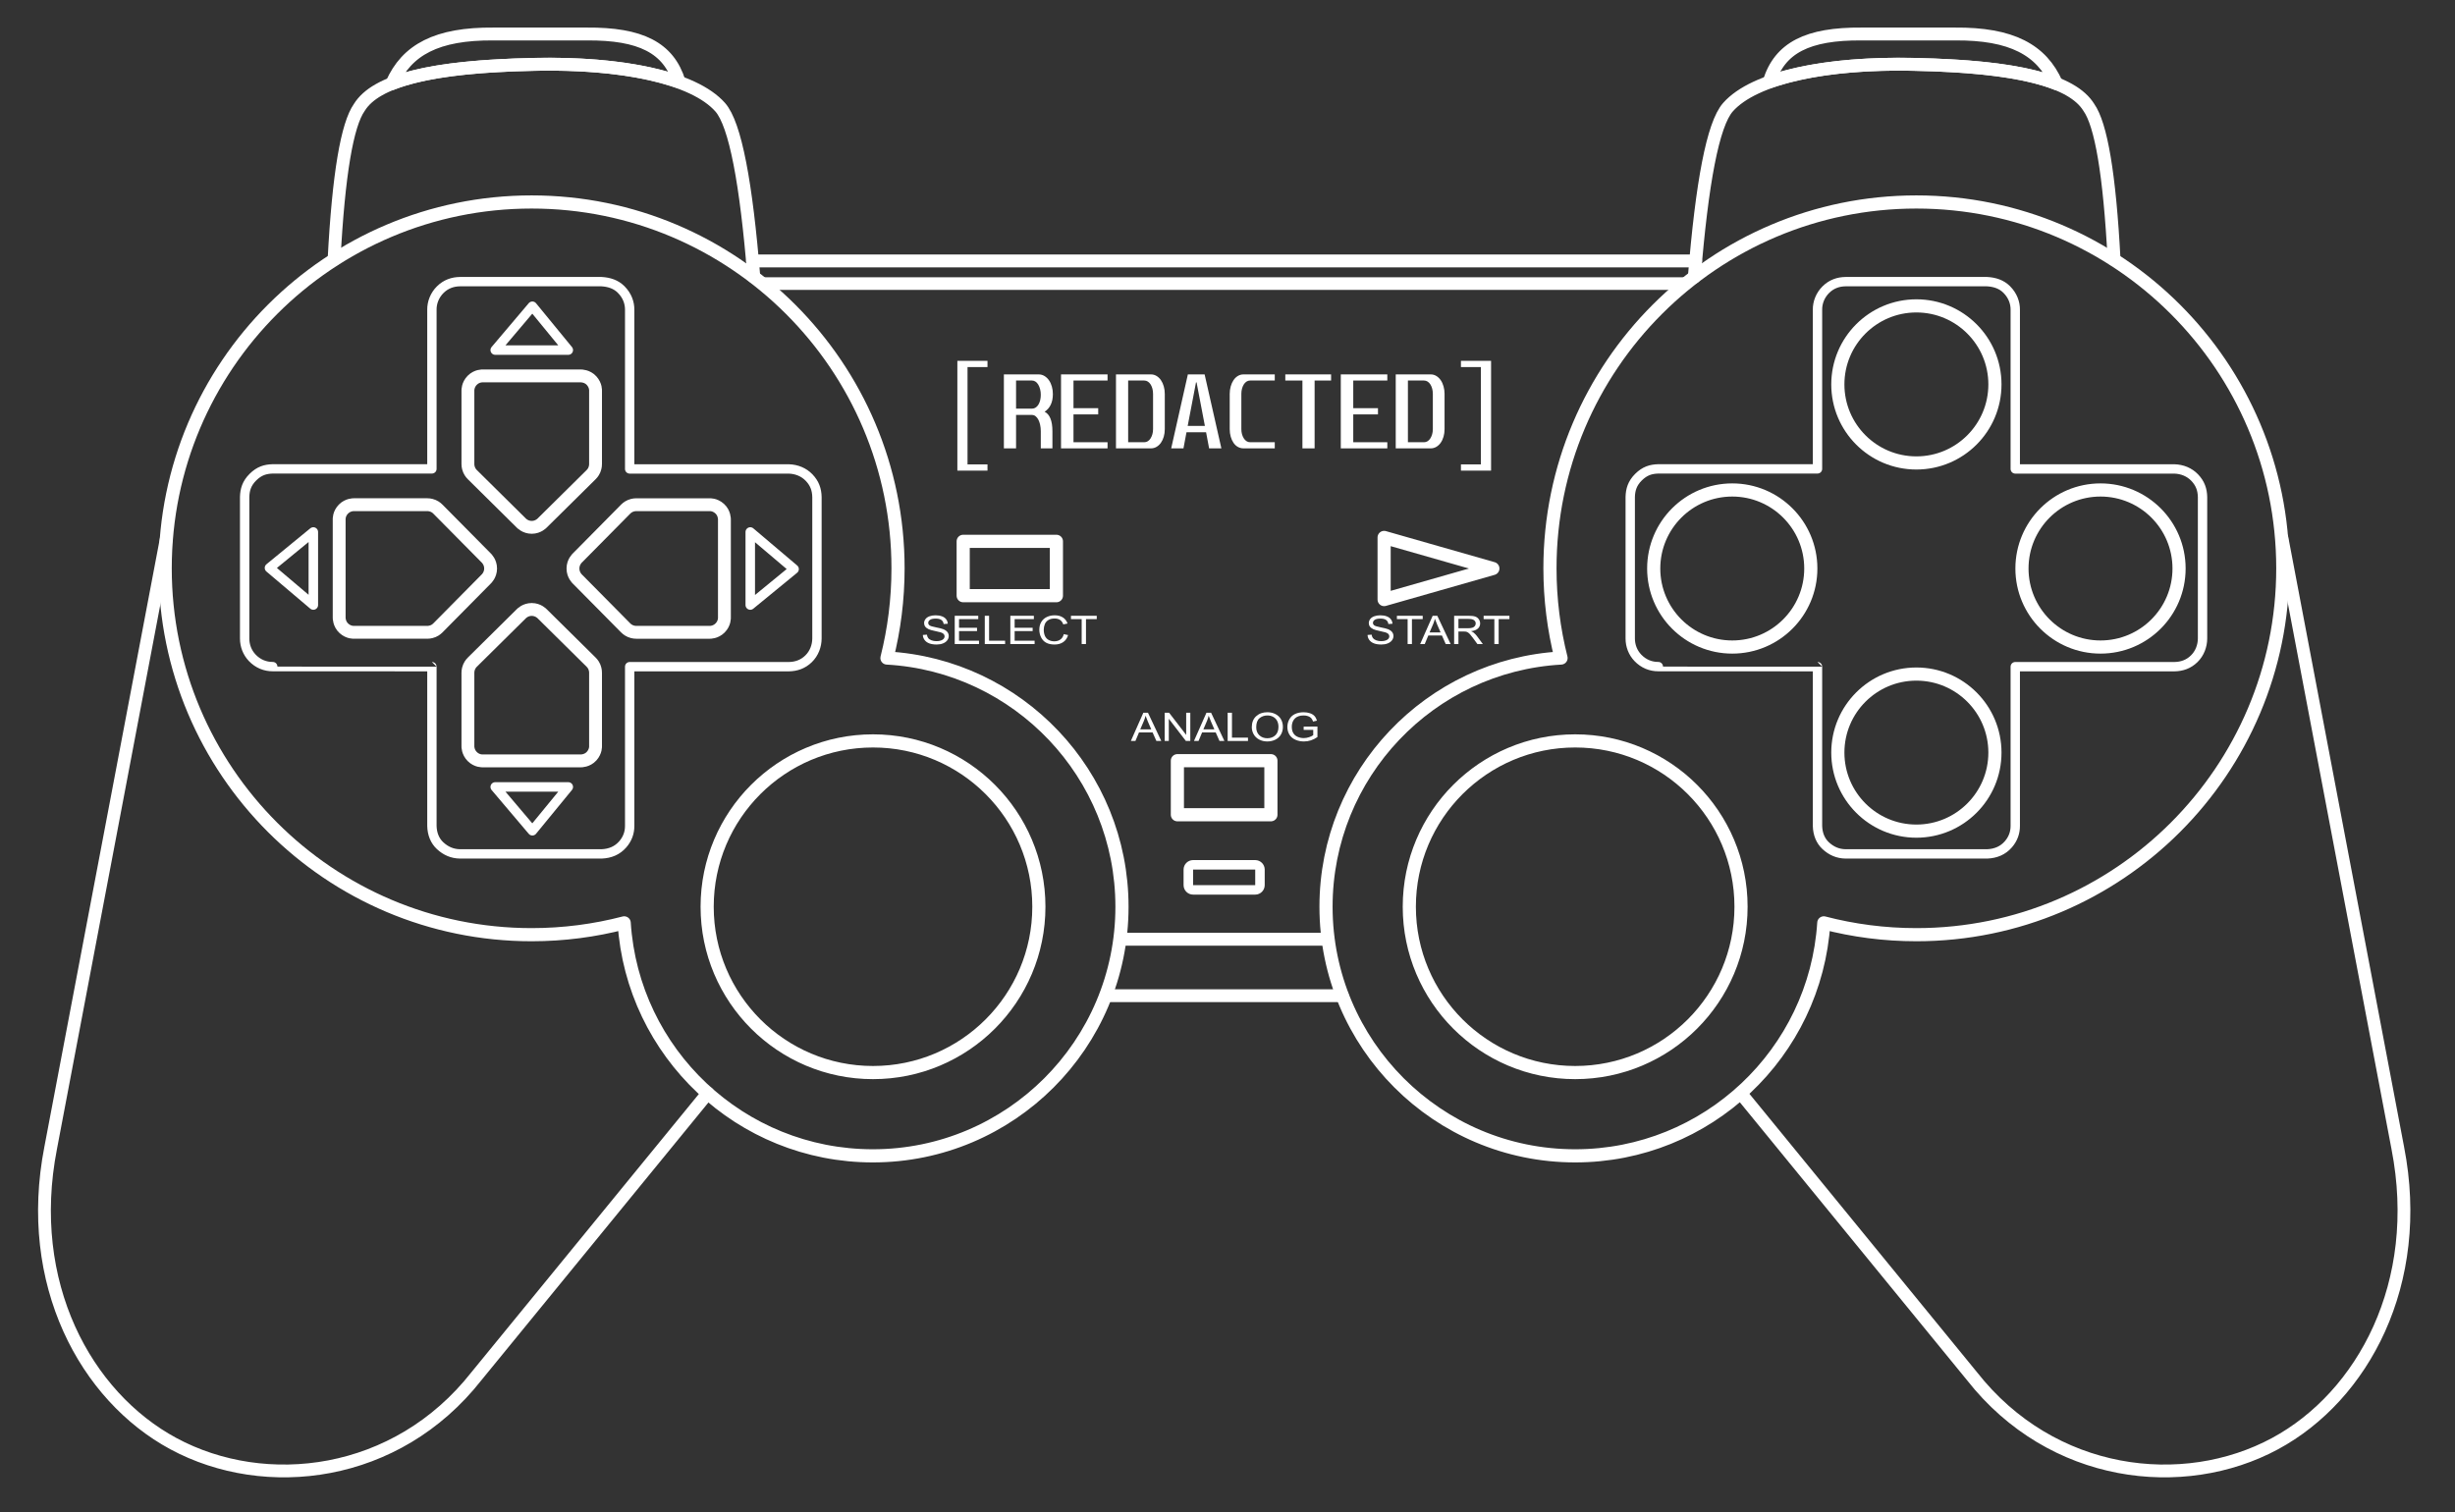 <?xml version="1.0" encoding="UTF-8" standalone="no"?><!DOCTYPE svg PUBLIC "-//W3C//DTD SVG 1.1//EN" "http://www.w3.org/Graphics/SVG/1.1/DTD/svg11.dtd"><svg width="100%" height="100%" viewBox="0 0 336 207" version="1.1" xmlns="http://www.w3.org/2000/svg" xmlns:xlink="http://www.w3.org/1999/xlink" xml:space="preserve" xmlns:serif="http://www.serif.com/" style="fill-rule:evenodd;clip-rule:evenodd;stroke-linecap:round;stroke-linejoin:round;stroke-miterlimit:10;"><rect x="0" y="0" width="336" height="207" fill="#333333" stroke="none"/><rect id="アートボード1" x="0" y="0" width="335.102" height="206.011" style="fill:none;"/><g><g id="Shoulders"><path id="RightShoulder" d="M242.136,11.215C243.574,6.538 247.408,4.596 254.781,4.655L267.537,4.655C275.298,4.584 279.431,6.823 281.464,11.463C277.234,9.776 270.604,8.955 261.518,8.804C253.841,8.677 247.162,9.468 242.136,11.215Z" style="fill:none;fill-rule:nonzero;stroke:white;stroke-width:1.76px;"/><path id="LeftShoulder" d="M92.952,11.215C91.515,6.538 87.68,4.596 80.307,4.655L67.551,4.655C59.791,4.584 55.657,6.823 53.624,11.463C57.854,9.776 64.484,8.955 73.57,8.804C81.247,8.677 87.926,9.468 92.952,11.215Z" style="fill:none;fill-rule:nonzero;stroke:white;stroke-width:1.76px;"/></g><g id="Structures"><g><path d="M238.222,149.632L269.886,188.375C280.835,202.323 298.802,204.403 311.376,197.615C323.389,191.131 331.784,175.677 328.169,157.145L312.32,73.658" style="fill:none;fill-rule:nonzero;stroke:white;stroke-width:1.75px;"/><path d="M96.88,149.632L65.215,188.375C54.267,202.323 36.299,204.403 23.725,197.615C11.713,191.131 3.318,175.677 6.933,157.145L22.781,73.658" style="fill:none;fill-rule:nonzero;stroke:white;stroke-width:1.75px;"/></g><g><path d="M231.891,37.915C232.925,25.109 234.425,17.015 236.493,14.676C240.121,10.572 250.106,8.55 261.925,8.806C276.265,9.116 283.632,11.06 285.884,14.699C287.547,17.056 288.725,23.774 289.341,35.545" style="fill:none;fill-rule:nonzero;stroke:white;stroke-width:1.76px;"/><path d="M103.173,37.915C102.139,25.109 100.639,17.015 98.57,14.676C94.942,10.572 84.958,8.55 73.138,8.806C58.798,9.116 51.432,11.06 49.179,14.699C47.517,17.056 46.339,23.774 45.722,35.545" style="fill:none;fill-rule:nonzero;stroke:white;stroke-width:1.76px;"/></g><g><path d="M121.391,90.076C122.382,86.146 122.908,82.033 122.908,77.798C122.908,50.119 100.436,27.648 72.758,27.648C45.079,27.648 22.608,50.119 22.608,77.798C22.608,105.476 45.079,127.948 72.758,127.948C77.134,127.948 81.38,127.386 85.429,126.33C86.567,144.123 101.379,158.222 119.458,158.222C138.278,158.222 153.558,142.942 153.558,124.122C153.558,105.951 139.314,91.081 121.391,90.076Z" style="fill:none;stroke:white;stroke-width:1.8px;stroke-miterlimit:1.5;"/><path d="M213.65,90.076C212.659,86.146 212.133,82.033 212.133,77.798C212.133,50.119 234.604,27.648 262.283,27.648C289.961,27.648 312.433,50.119 312.433,77.798C312.433,105.476 289.961,127.948 262.283,127.948C257.907,127.948 253.661,127.386 249.612,126.33C248.473,144.123 233.662,158.222 215.583,158.222C196.763,158.222 181.483,142.942 181.483,124.122C181.483,105.951 195.727,91.081 213.65,90.076Z" style="fill:none;stroke:white;stroke-width:1.8px;stroke-miterlimit:1.5;"/></g><g><path d="M153.336,128.57L181.746,128.57" style="fill:none;fill-rule:nonzero;stroke:white;stroke-width:1.76px;"/><path d="M151.374,136.299L183.708,136.299" style="fill:none;fill-rule:nonzero;stroke:white;stroke-width:1.76px;"/><path d="M232.073,35.719L102.998,35.719" style="fill:none;fill-rule:nonzero;stroke:white;stroke-width:1.76px;"/><path d="M230.536,38.822L104.536,38.822" style="fill:none;fill-rule:nonzero;stroke:white;stroke-width:1.73px;"/></g></g><g id="Sticks"><circle id="RightStick" cx="215.583" cy="124.122" r="22.7" style="fill:none;stroke:white;stroke-width:1.8px;stroke-miterlimit:1.5;"/><circle id="LeftStick" cx="119.483" cy="124.122" r="22.7" style="fill:none;stroke:white;stroke-width:1.8px;stroke-miterlimit:1.5;"/></g><g id="Buttons"><circle id="SquareButton" cx="237.083" cy="77.822" r="10.75" style="fill:none;stroke:white;stroke-width:1.8px;stroke-miterlimit:1.5;"/><circle id="CircleButton" cx="287.483" cy="77.822" r="10.75" style="fill:none;stroke:white;stroke-width:1.8px;stroke-miterlimit:1.5;"/><circle id="CrossButton" cx="262.283" cy="103.022" r="10.75" style="fill:none;stroke:white;stroke-width:1.8px;stroke-miterlimit:1.5;"/><circle id="TriangleButton" cx="262.283" cy="52.622" r="10.75" style="fill:none;stroke:white;stroke-width:1.8px;stroke-miterlimit:1.5;"/></g><g id="Arrows"><path id="RightArrow" d="M79.006,79.251C78.994,79.238 78.415,78.706 78.418,77.815C78.422,76.927 79.006,76.396 79.006,76.396L85.633,69.692C85.645,69.681 85.905,69.405 86.278,69.251C86.703,69.075 87.076,69.089 87.076,69.089L97.117,69.089C97.117,69.089 97.829,69.026 98.494,69.626C99.163,70.229 99.146,71.08 99.146,71.08L99.146,84.528C99.146,84.546 99.199,85.315 98.551,85.963C97.928,86.586 97.155,86.557 97.155,86.557L87.079,86.557C87.061,86.557 86.693,86.568 86.28,86.393C85.89,86.228 85.636,85.954 85.636,85.954L79.006,79.251Z" style="fill:none;fill-rule:nonzero;stroke:white;stroke-width:1.76px;"/><path id="LeftArrow" d="M66.56,76.393C66.572,76.406 67.151,76.938 67.147,77.829C67.144,78.717 66.56,79.248 66.56,79.248L59.933,85.952C59.921,85.963 59.661,86.239 59.288,86.393C58.863,86.569 58.49,86.556 58.49,86.556L48.449,86.556C48.449,86.556 47.737,86.618 47.072,86.018C46.403,85.415 46.42,84.564 46.42,84.564L46.42,71.116C46.42,71.099 46.366,70.329 47.014,69.681C47.638,69.058 48.411,69.087 48.411,69.087L58.487,69.087C58.505,69.087 58.873,69.076 59.286,69.251C59.676,69.416 59.93,69.691 59.93,69.691L66.56,76.393Z" style="fill:none;fill-rule:nonzero;stroke:white;stroke-width:1.76px;"/><path id="DownArrow" d="M71.346,84.016C71.358,84.003 71.891,83.424 72.782,83.428C73.67,83.432 74.201,84.016 74.201,84.016L80.905,90.643C80.916,90.654 81.192,90.914 81.346,91.287C81.522,91.712 81.508,92.086 81.508,92.086L81.508,102.126C81.508,102.126 81.571,102.838 80.971,103.503C80.368,104.173 79.516,104.156 79.516,104.156L66.069,104.156C66.051,104.156 65.282,104.209 64.634,103.561C64.011,102.938 64.04,102.164 64.04,102.164L64.04,92.088C64.04,92.07 64.029,91.702 64.204,91.289C64.369,90.899 64.643,90.645 64.643,90.645L71.346,84.016Z" style="fill:none;fill-rule:nonzero;stroke:white;stroke-width:1.76px;"/><path id="UpArrow" d="M71.346,71.599C71.358,71.611 71.891,72.19 72.782,72.187C73.67,72.183 74.201,71.599 74.201,71.599L80.905,64.972C80.916,64.96 81.192,64.7 81.346,64.327C81.522,63.903 81.508,63.529 81.508,63.529L81.508,53.488C81.508,53.488 81.571,52.776 80.971,52.111C80.368,51.442 79.516,51.459 79.516,51.459L66.069,51.459C66.051,51.459 65.282,51.406 64.634,52.054C64.011,52.677 64.04,53.45 64.04,53.45L64.04,63.526C64.04,63.544 64.029,63.912 64.204,64.325C64.369,64.715 64.643,64.969 64.643,64.969L71.346,71.599Z" style="fill:none;fill-rule:nonzero;stroke:white;stroke-width:1.76px;"/></g><g id="Controls"><rect id="AnalogLed" x="163.289" y="119.036" width="8.505" height="2.126" style="fill:none;"/><rect id="AnalogLedLight" x="163.291" y="119.049" width="8.5" height="2.1" style="fill:none;"/><path d="M173.093,119.036C173.093,118.318 172.511,117.736 171.793,117.736L163.289,117.736C162.571,117.736 161.989,118.318 161.989,119.036L161.989,121.162C161.989,121.88 162.571,122.462 163.289,122.462L171.793,122.462C172.511,122.462 173.093,121.88 173.093,121.162L173.093,119.036ZM171.793,119.036L163.289,119.036L163.289,121.162L171.793,121.162L171.793,119.036Z" style="fill:white;"/><rect id="AnalogButton" x="161.141" y="104.129" width="12.8" height="7.4" style="fill:none;stroke:white;stroke-width:1.8px;"/><rect id="SelectButton" x="131.826" y="74.101" width="12.757" height="7.442" style="fill:none;stroke:white;stroke-width:1.8px;"/><path id="StartButton" d="M204.319,77.822L189.436,73.57L189.436,82.074L204.319,77.822Z" style="fill:none;fill-rule:nonzero;stroke:white;stroke-width:1.8px;"/></g><g id="Detail"><path id="ButtonDetail" d="M248.749,91.26L248.749,113.044C248.771,114.163 249.159,115.103 249.869,115.764C250.646,116.489 251.552,116.877 252.594,116.89L271.97,116.89C273.157,116.844 274.136,116.421 274.869,115.579C275.526,114.825 275.82,113.961 275.816,113.044L275.816,91.26L297.6,91.26C298.625,91.246 299.542,90.922 300.3,90.183C301.069,89.432 301.437,88.419 301.447,87.414L301.447,68.038C301.426,67.029 301.133,66.165 300.367,65.371C299.649,64.626 298.671,64.225 297.6,64.193L275.816,64.193L275.816,42.4C275.823,41.452 275.478,40.458 274.639,39.622C273.933,38.917 273.012,38.614 271.97,38.554L252.594,38.554C251.599,38.562 250.666,38.884 249.897,39.643C249.12,40.408 248.735,41.434 248.749,42.4L248.749,64.184L226.965,64.184C225.942,64.212 225.119,64.457 224.252,65.313C223.393,66.162 223.145,67.045 223.119,68.03L223.119,87.406C223.118,88.391 223.481,89.336 224.161,90.047C224.95,90.874 225.946,91.259 226.965,91.252C226.965,91.26 248.749,91.26 248.749,91.26Z" style="fill:none;fill-rule:nonzero;stroke:white;stroke-width:1.28px;"/><path id="ArrowDetail" d="M59.113,91.26L59.113,113.044C59.135,114.163 59.523,115.103 60.233,115.764C61.011,116.489 61.916,116.877 62.959,116.89L82.334,116.89C83.521,116.844 84.5,116.421 85.233,115.579C85.89,114.825 86.185,113.961 86.18,113.044L86.18,91.26L107.964,91.26C108.989,91.246 109.906,90.922 110.664,90.183C111.433,89.432 111.801,88.419 111.811,87.414L111.811,68.038C111.791,67.029 111.498,66.165 110.731,65.371C110.013,64.626 109.035,64.225 107.964,64.193L86.18,64.193L86.18,42.4C86.187,41.452 85.843,40.458 85.004,39.622C84.297,38.917 83.376,38.614 82.334,38.554L62.959,38.554C61.963,38.562 61.031,38.884 60.261,39.643C59.484,40.408 59.099,41.434 59.113,42.4L59.113,64.184L37.329,64.184C36.306,64.212 35.483,64.457 34.617,65.313C33.757,66.162 33.509,67.045 33.483,68.03L33.483,87.406C33.482,88.391 33.846,89.336 34.525,90.047C35.315,90.874 36.31,91.259 37.329,91.252C37.329,91.26 59.113,91.26 59.113,91.26Z" style="fill:none;fill-rule:nonzero;stroke:white;stroke-width:1.28px;"/><path id="RightDetail" d="M108.683,77.905L102.683,72.822L102.683,82.822L108.683,77.905Z" style="fill:none;fill-rule:nonzero;stroke:white;stroke-width:1.3px;"/><path id="LeftDetail" d="M36.883,77.739L42.883,82.822L42.883,72.822L36.883,77.739Z" style="fill:none;fill-rule:nonzero;stroke:white;stroke-width:1.3px;"/><path id="DownDetail" d="M72.861,113.722L67.778,107.722L77.778,107.722L72.861,113.722Z" style="fill:none;fill-rule:nonzero;stroke:white;stroke-width:1.3px;"/><path id="UpDetail" d="M72.861,41.922L67.778,47.922L77.778,47.922L72.861,41.922Z" style="fill:none;fill-rule:nonzero;stroke:white;stroke-width:1.3px;"/><path d="M154.772,101.431L156.482,97.566L157.116,97.566L158.938,101.431L158.267,101.431L157.748,100.261L155.887,100.261L155.398,101.431L154.772,101.431ZM156.057,99.844L157.566,99.844L157.101,98.773C156.959,98.448 156.854,98.181 156.785,97.972C156.729,98.22 156.649,98.466 156.545,98.71L156.057,99.844Z" style="fill:white;fill-rule:nonzero;"/><path d="M159.403,101.431L159.403,97.566L160.007,97.566L162.345,100.601L162.345,97.566L162.909,97.566L162.909,101.431L162.305,101.431L159.967,98.394L159.967,101.431L159.403,101.431Z" style="fill:white;fill-rule:nonzero;"/><path d="M163.41,101.431L165.12,97.566L165.754,97.566L167.576,101.431L166.905,101.431L166.386,100.261L164.525,100.261L164.036,101.431L163.41,101.431ZM164.695,99.844L166.204,99.844L165.739,98.773C165.597,98.448 165.492,98.181 165.423,97.972C165.367,98.22 165.287,98.466 165.183,98.71L164.695,99.844Z" style="fill:white;fill-rule:nonzero;"/><path d="M168.022,101.431L168.022,97.566L168.611,97.566L168.611,100.975L170.803,100.975L170.803,101.431L168.022,101.431Z" style="fill:white;fill-rule:nonzero;"/><path d="M171.326,99.549C171.326,98.907 171.524,98.405 171.921,98.042C172.318,97.679 172.83,97.497 173.457,97.497C173.868,97.497 174.238,97.582 174.568,97.753C174.898,97.923 175.15,98.161 175.323,98.466C175.496,98.771 175.582,99.117 175.582,99.504C175.582,99.896 175.491,100.246 175.309,100.556C175.127,100.865 174.869,101.099 174.535,101.259C174.201,101.418 173.841,101.497 173.454,101.497C173.035,101.497 172.661,101.409 172.331,101.233C172.001,101.058 171.751,100.818 171.581,100.514C171.411,100.21 171.326,99.888 171.326,99.549ZM171.933,99.556C171.933,100.022 172.077,100.389 172.366,100.657C172.654,100.925 173.016,101.059 173.451,101.059C173.894,101.059 174.259,100.924 174.546,100.653C174.832,100.383 174.975,99.999 174.975,99.501C174.975,99.186 174.914,98.912 174.791,98.677C174.669,98.442 174.49,98.261 174.254,98.131C174.018,98.002 173.754,97.937 173.46,97.937C173.043,97.937 172.684,98.062 172.384,98.311C172.083,98.559 171.933,98.975 171.933,99.556Z" style="fill:white;fill-rule:nonzero;"/><path d="M178.424,99.915L178.424,99.462L180.31,99.459L180.31,100.893C180.02,101.094 179.722,101.244 179.414,101.346C179.106,101.447 178.791,101.497 178.467,101.497C178.03,101.497 177.632,101.416 177.275,101.253C176.918,101.091 176.648,100.856 176.466,100.548C176.284,100.24 176.193,99.897 176.193,99.517C176.193,99.141 176.283,98.79 176.464,98.464C176.646,98.137 176.906,97.895 177.246,97.737C177.586,97.579 177.978,97.5 178.421,97.5C178.743,97.5 179.034,97.545 179.294,97.636C179.554,97.726 179.758,97.852 179.906,98.014C180.054,98.176 180.166,98.387 180.243,98.647L179.712,98.773C179.645,98.576 179.562,98.422 179.463,98.309C179.363,98.197 179.222,98.107 179.038,98.039C178.853,97.971 178.649,97.937 178.424,97.937C178.155,97.937 177.922,97.973 177.726,98.044C177.53,98.115 177.371,98.209 177.251,98.325C177.13,98.441 177.037,98.569 176.97,98.707C176.857,98.947 176.8,99.206 176.8,99.485C176.8,99.83 176.868,100.118 177.005,100.35C177.142,100.582 177.34,100.754 177.601,100.867C177.863,100.979 178.14,101.036 178.433,101.036C178.688,101.036 178.937,100.993 179.18,100.908C179.423,100.823 179.607,100.732 179.733,100.635L179.733,99.915L178.424,99.915Z" style="fill:white;fill-rule:nonzero;"/><path d="M126.304,86.919L126.86,86.877C126.886,87.07 126.947,87.229 127.044,87.353C127.14,87.477 127.289,87.577 127.492,87.654C127.694,87.73 127.922,87.768 128.175,87.768C128.4,87.768 128.599,87.739 128.771,87.681C128.943,87.623 129.071,87.544 129.155,87.443C129.239,87.341 129.281,87.231 129.281,87.112C129.281,86.99 129.241,86.884 129.16,86.794C129.079,86.703 128.945,86.627 128.759,86.565C128.639,86.525 128.375,86.462 127.966,86.377C127.556,86.291 127.27,86.211 127.106,86.135C126.893,86.039 126.735,85.918 126.63,85.775C126.526,85.632 126.474,85.471 126.474,85.294C126.474,85.098 126.538,84.916 126.665,84.746C126.793,84.576 126.979,84.447 127.224,84.36C127.469,84.272 127.742,84.228 128.042,84.228C128.372,84.228 128.663,84.274 128.915,84.366C129.167,84.458 129.361,84.594 129.497,84.774C129.633,84.953 129.705,85.156 129.716,85.383L129.15,85.42C129.12,85.176 129.017,84.991 128.842,84.866C128.667,84.741 128.408,84.679 128.066,84.679C127.709,84.679 127.45,84.736 127.287,84.849C127.124,84.962 127.042,85.099 127.042,85.259C127.042,85.398 127.1,85.513 127.215,85.602C127.329,85.692 127.625,85.784 128.104,85.878C128.583,85.972 128.911,86.054 129.09,86.125C129.349,86.228 129.54,86.36 129.664,86.519C129.788,86.678 129.849,86.862 129.849,87.069C129.849,87.275 129.781,87.469 129.646,87.651C129.51,87.833 129.315,87.975 129.061,88.076C128.807,88.177 128.521,88.228 128.203,88.228C127.8,88.228 127.462,88.177 127.189,88.075C126.917,87.973 126.703,87.819 126.548,87.614C126.393,87.409 126.312,87.177 126.304,86.919Z" style="fill:white;fill-rule:nonzero;"/><path d="M130.667,88.162L130.667,84.294L133.887,84.294L133.887,84.75L131.256,84.75L131.256,85.935L133.72,85.935L133.72,86.389L131.256,86.389L131.256,87.705L133.99,87.705L133.99,88.162L130.667,88.162Z" style="fill:white;fill-rule:nonzero;"/><path d="M134.78,88.162L134.78,84.294L135.37,84.294L135.37,87.705L137.563,87.705L137.563,88.162L134.78,88.162Z" style="fill:white;fill-rule:nonzero;"/><path d="M138.277,88.162L138.277,84.294L141.498,84.294L141.498,84.75L138.867,84.75L138.867,85.935L141.331,85.935L141.331,86.389L138.867,86.389L138.867,87.705L141.601,87.705L141.601,88.162L138.277,88.162Z" style="fill:white;fill-rule:nonzero;"/><path d="M145.593,86.805L146.183,86.935C146.059,87.355 145.837,87.676 145.516,87.896C145.195,88.117 144.802,88.228 144.338,88.228C143.858,88.228 143.468,88.143 143.167,87.973C142.866,87.803 142.638,87.557 142.481,87.236C142.324,86.914 142.245,86.568 142.245,86.199C142.245,85.796 142.334,85.444 142.511,85.144C142.688,84.845 142.94,84.617 143.267,84.461C143.595,84.305 143.955,84.228 144.348,84.228C144.793,84.228 145.168,84.326 145.472,84.523C145.775,84.72 145.987,84.997 146.107,85.354L145.526,85.473C145.423,85.192 145.273,84.987 145.077,84.858C144.88,84.73 144.633,84.666 144.335,84.666C143.993,84.666 143.707,84.737 143.477,84.879C143.247,85.022 143.086,85.213 142.993,85.453C142.899,85.693 142.853,85.941 142.853,86.196C142.853,86.525 142.908,86.812 143.018,87.057C143.129,87.303 143.3,87.486 143.533,87.608C143.766,87.729 144.018,87.79 144.29,87.79C144.62,87.79 144.899,87.707 145.128,87.542C145.357,87.376 145.512,87.131 145.593,86.805Z" style="fill:white;fill-rule:nonzero;"/><path d="M148.042,88.162L148.042,84.75L146.575,84.75L146.575,84.294L150.105,84.294L150.105,84.75L148.631,84.75L148.631,88.162L148.042,88.162Z" style="fill:white;fill-rule:nonzero;"/><path d="M187.169,86.919L187.725,86.877C187.751,87.07 187.812,87.229 187.908,87.353C188.005,87.477 188.154,87.577 188.357,87.654C188.559,87.73 188.787,87.768 189.04,87.768C189.265,87.768 189.463,87.739 189.636,87.681C189.808,87.623 189.936,87.544 190.02,87.443C190.104,87.341 190.146,87.231 190.146,87.112C190.146,86.99 190.106,86.884 190.025,86.794C189.944,86.703 189.81,86.627 189.623,86.565C189.504,86.525 189.24,86.462 188.831,86.377C188.421,86.291 188.135,86.211 187.971,86.135C187.758,86.039 187.6,85.918 187.495,85.775C187.391,85.632 187.339,85.471 187.339,85.294C187.339,85.098 187.403,84.916 187.53,84.746C187.658,84.576 187.844,84.447 188.089,84.36C188.334,84.272 188.607,84.228 188.906,84.228C189.237,84.228 189.528,84.274 189.78,84.366C190.032,84.458 190.226,84.594 190.362,84.774C190.497,84.953 190.57,85.156 190.581,85.383L190.015,85.42C189.985,85.176 189.882,84.991 189.707,84.866C189.532,84.741 189.273,84.679 188.931,84.679C188.574,84.679 188.315,84.736 188.151,84.849C187.988,84.962 187.907,85.099 187.907,85.259C187.907,85.398 187.965,85.513 188.08,85.602C188.194,85.692 188.49,85.784 188.969,85.878C189.448,85.972 189.776,86.054 189.955,86.125C190.214,86.228 190.405,86.36 190.529,86.519C190.652,86.678 190.714,86.862 190.714,87.069C190.714,87.275 190.646,87.469 190.511,87.651C190.375,87.833 190.18,87.975 189.926,88.076C189.672,88.177 189.385,88.228 189.067,88.228C188.664,88.228 188.327,88.177 188.054,88.075C187.782,87.973 187.568,87.819 187.413,87.614C187.258,87.409 187.177,87.177 187.169,86.919Z" style="fill:white;fill-rule:nonzero;"/><path d="M192.653,88.162L192.653,84.75L191.185,84.75L191.185,84.294L194.716,84.294L194.716,84.75L193.242,84.75L193.242,88.162L192.653,88.162Z" style="fill:white;fill-rule:nonzero;"/><path d="M194.369,88.162L196.08,84.294L196.715,84.294L198.538,88.162L197.866,88.162L197.347,86.99L195.484,86.99L194.995,88.162L194.369,88.162ZM195.654,86.573L197.164,86.573L196.699,85.502C196.558,85.177 196.452,84.909 196.383,84.7C196.327,84.948 196.247,85.194 196.143,85.439L195.654,86.573Z" style="fill:white;fill-rule:nonzero;"/><path d="M199.018,88.162L199.018,84.294L200.992,84.294C201.389,84.294 201.691,84.328 201.898,84.398C202.104,84.467 202.269,84.59 202.393,84.766C202.517,84.942 202.578,85.136 202.578,85.349C202.578,85.623 202.476,85.855 202.271,86.043C202.067,86.231 201.751,86.351 201.324,86.402C201.48,86.467 201.598,86.531 201.679,86.594C201.851,86.732 202.014,86.903 202.168,87.109L202.943,88.162L202.202,88.162L201.612,87.357C201.44,87.125 201.298,86.947 201.187,86.824C201.075,86.701 200.976,86.615 200.888,86.565C200.799,86.516 200.71,86.482 200.619,86.462C200.552,86.45 200.442,86.444 200.291,86.444L199.607,86.444L199.607,88.162L199.018,88.162ZM199.607,86.001L200.874,86.001C201.143,86.001 201.354,85.977 201.506,85.928C201.658,85.88 201.773,85.802 201.852,85.696C201.931,85.59 201.971,85.474 201.971,85.349C201.971,85.166 201.894,85.016 201.741,84.898C201.588,84.78 201.347,84.721 201.017,84.721L199.607,84.721L199.607,86.001Z" style="fill:white;fill-rule:nonzero;"/><path d="M204.523,88.162L204.523,84.75L203.055,84.75L203.055,84.294L206.586,84.294L206.586,84.75L205.112,84.75L205.112,88.162L204.523,88.162Z" style="fill:white;fill-rule:nonzero;"/><path d="M135.151,49.395L135.151,50.247L132.419,50.247L132.419,63.57L135.151,63.57L135.151,64.423L131.028,64.423L131.028,49.395L135.151,49.395Z" style="fill:white;fill-rule:nonzero;"/><path d="M142.145,51.25C142.438,51.25 142.705,51.323 142.947,51.469C143.19,51.615 143.396,51.812 143.568,52.058C143.739,52.305 143.871,52.591 143.963,52.917C144.054,53.243 144.1,53.585 144.1,53.944C144.1,55.056 143.724,55.862 142.972,56.363C143.683,56.723 144.038,57.613 144.038,59.033L144.038,61.377L142.446,61.377L142.446,59.033C142.446,58.724 142.417,58.434 142.358,58.162C142.3,57.89 142.218,57.654 142.114,57.454C142.009,57.253 141.884,57.095 141.738,56.978C141.592,56.861 141.427,56.802 141.243,56.802L139.062,56.802L139.062,61.377L137.395,61.377L137.395,51.25L142.145,51.25ZM139.062,55.937L141.255,55.937C141.439,55.937 141.604,55.887 141.75,55.787C141.897,55.687 142.022,55.551 142.126,55.38C142.231,55.208 142.31,55.008 142.365,54.778C142.419,54.548 142.446,54.3 142.446,54.032C142.446,53.765 142.415,53.512 142.352,53.274C142.289,53.036 142.206,52.829 142.101,52.653C141.997,52.478 141.872,52.34 141.725,52.24C141.579,52.14 141.418,52.089 141.243,52.089L139.062,52.089L139.062,55.937Z" style="fill:white;fill-rule:nonzero;"/><path d="M151.583,51.25L151.583,52.089L146.921,52.089L146.921,55.875L150.305,55.875L150.305,56.727L146.921,56.727L146.921,60.537L151.583,60.537L151.583,61.377L145.216,61.377L145.216,51.25L151.583,51.25Z" style="fill:white;fill-rule:nonzero;"/><path d="M154.403,60.537L156.609,60.537C156.784,60.537 156.945,60.491 157.092,60.399C157.238,60.307 157.363,60.18 157.468,60.017C157.572,59.854 157.656,59.664 157.718,59.447C157.781,59.229 157.812,58.995 157.812,58.745L157.812,53.919C157.812,53.669 157.783,53.433 157.725,53.211C157.666,52.99 157.585,52.795 157.48,52.628C157.376,52.461 157.248,52.33 157.098,52.234C156.947,52.137 156.784,52.089 156.609,52.089L154.403,52.089L154.403,60.537ZM157.511,51.25C157.796,51.25 158.055,51.321 158.289,51.463C158.522,51.605 158.723,51.797 158.89,52.039C159.057,52.282 159.187,52.566 159.279,52.892C159.371,53.217 159.417,53.56 159.417,53.919L159.417,58.745C159.417,59.112 159.371,59.455 159.279,59.773C159.187,60.09 159.057,60.368 158.89,60.606C158.723,60.844 158.522,61.032 158.289,61.17C158.055,61.308 157.796,61.377 157.511,61.377L152.736,61.377L152.736,51.25L157.511,51.25Z" style="fill:white;fill-rule:nonzero;"/><path d="M162.55,58.306L164.906,58.306L163.766,52.34L163.691,52.34L162.55,58.306ZM164.869,51.25L167.162,61.377L165.483,61.377L165.069,59.171L162.387,59.171L161.973,61.377L160.294,61.377L162.575,51.25L164.869,51.25Z" style="fill:white;fill-rule:nonzero;"/><path d="M174.469,51.25L174.469,52.089L171.098,52.089C170.914,52.089 170.749,52.137 170.603,52.234C170.457,52.33 170.331,52.461 170.227,52.628C170.122,52.795 170.041,52.99 169.982,53.211C169.924,53.433 169.895,53.669 169.895,53.919L169.895,58.745C169.895,58.987 169.924,59.215 169.982,59.428C170.041,59.641 170.122,59.831 170.227,59.998C170.331,60.165 170.457,60.297 170.603,60.393C170.749,60.489 170.914,60.537 171.098,60.537L174.469,60.537L174.469,61.377L170.208,61.377C169.916,61.377 169.652,61.31 169.418,61.176C169.184,61.043 168.986,60.857 168.823,60.619C168.66,60.38 168.533,60.101 168.441,59.779C168.349,59.457 168.303,59.112 168.303,58.745L168.303,53.919C168.303,53.56 168.349,53.217 168.441,52.892C168.533,52.566 168.66,52.282 168.823,52.039C168.986,51.797 169.184,51.605 169.418,51.463C169.652,51.321 169.916,51.25 170.208,51.25L174.469,51.25Z" style="fill:white;fill-rule:nonzero;"/><path d="M182.178,51.25L182.178,52.089L179.922,52.089L179.922,61.377L178.255,61.377L178.255,52.089L175.911,52.089L175.911,51.25L182.178,51.25Z" style="fill:white;fill-rule:nonzero;"/><path d="M189.873,51.25L189.873,52.089L185.211,52.089L185.211,55.875L188.595,55.875L188.595,56.727L185.211,56.727L185.211,60.537L189.873,60.537L189.873,61.377L183.506,61.377L183.506,51.25L189.873,51.25Z" style="fill:white;fill-rule:nonzero;"/><path d="M192.693,60.537L194.899,60.537C195.075,60.537 195.236,60.491 195.382,60.399C195.528,60.307 195.653,60.18 195.758,60.017C195.862,59.854 195.946,59.664 196.009,59.447C196.071,59.229 196.103,58.995 196.103,58.745L196.103,53.919C196.103,53.669 196.073,53.433 196.015,53.211C195.956,52.99 195.875,52.795 195.77,52.628C195.666,52.461 195.538,52.33 195.388,52.234C195.238,52.137 195.075,52.089 194.899,52.089L192.693,52.089L192.693,60.537ZM195.802,51.25C196.086,51.25 196.345,51.321 196.579,51.463C196.813,51.605 197.013,51.797 197.18,52.039C197.348,52.282 197.477,52.566 197.569,52.892C197.661,53.217 197.707,53.56 197.707,53.919L197.707,58.745C197.707,59.112 197.661,59.455 197.569,59.773C197.477,60.09 197.348,60.368 197.18,60.606C197.013,60.844 196.813,61.032 196.579,61.17C196.345,61.308 196.086,61.377 195.802,61.377L191.026,61.377L191.026,51.25L195.802,51.25Z" style="fill:white;fill-rule:nonzero;"/><path d="M204.074,49.395L204.074,64.423L199.95,64.423L199.95,63.57L202.683,63.57L202.683,50.247L199.95,50.247L199.95,49.395L204.074,49.395Z" style="fill:white;fill-rule:nonzero;"/></g></g></svg>